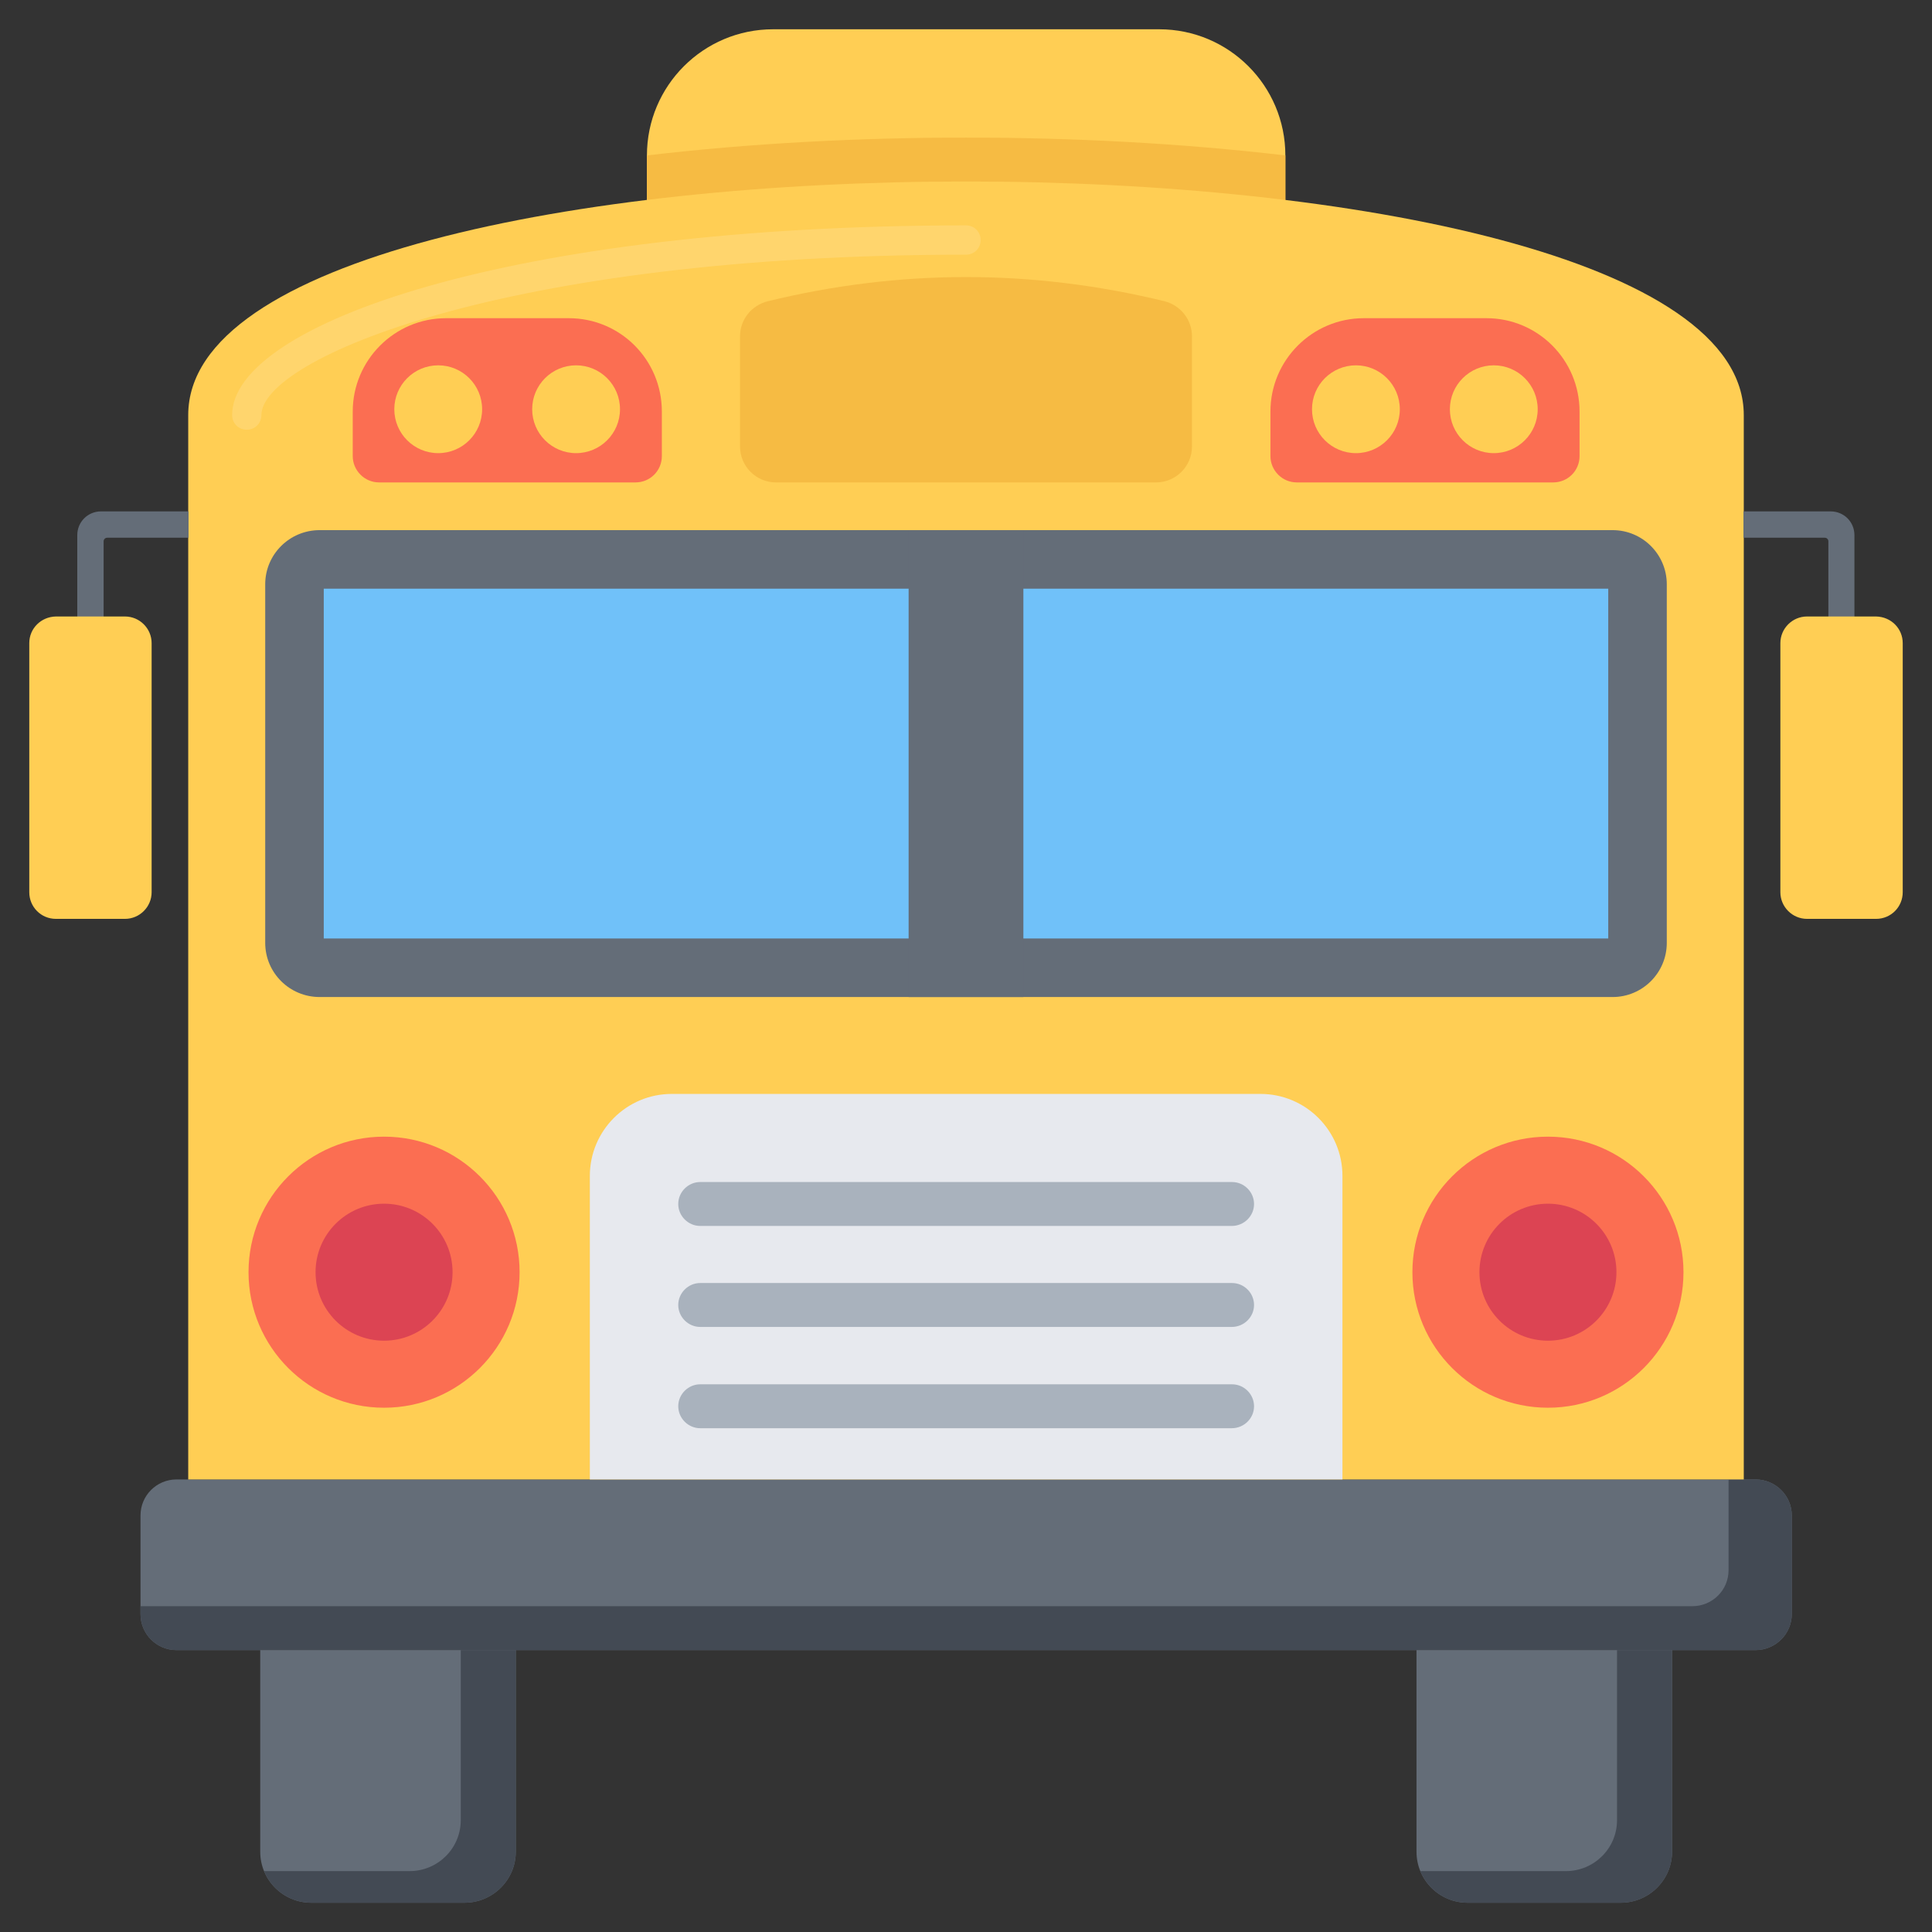 <svg id="Layer_1" enable-background="new 0 0 66 66" height="512" viewBox="0 0 66 66" width="512" xmlns="http://www.w3.org/2000/svg"><rect x="0" y="0" width="66" height="66" fill="#333333" stroke="none"/><g><g><g><path d="m43.91 5.31v4.82h-21.81v-4.82c0-2.38 1.93-4.31 4.31-4.31h13.19c2.38 0 4.31 1.93 4.31 4.31z" fill="#ffce54"/></g><g><g><path d="m61.21 51.77v3.37c0 .68-.56 1.23-1.24 1.23h-53.94c-.68 0-1.23-.55-1.23-1.23v-3.37c0-.68.55-1.23 1.23-1.23h53.94c.68 0 1.24.55 1.24 1.23z" fill="#646d78"/></g><g><path d="m61.21 51.77v3.37c0 .68-.56 1.23-1.24 1.23h-53.94c-.68 0-1.23-.55-1.23-1.23v-.27h53.01c.69 0 1.24-.55 1.24-1.23v-3.1h.92c.68 0 1.24.55 1.24 1.23z" fill="#434a54"/></g><g><path d="m43.91 5.31v4.82h-21.81v-4.82c3.55-.42 7.31-.61 10.9-.61s7.35.19 10.91.61z" fill="#f6bb43"/></g><g><path d="m59.57 14.18v36.36h-53.14v-36.36c0-10.64 53.14-10.64 53.14 0z" fill="#ffce54"/></g><g opacity=".15"><g><path d="m8.43 14.68c-.28 0-.5-.22-.5-.5 0-3.12 9.58-6.48 25.07-6.48.28 0 .5.22.5.5s-.22.5-.5.5c-15.8 0-24.07 3.57-24.07 5.48 0 .28-.22.5-.5.5z" fill="#fff"/></g></g><g><g><path d="m17.62 56.37v6.89c0 .96-.79 1.74-1.75 1.74h-5.24c-.96 0-1.74-.78-1.74-1.74v-6.89z" fill="#646d78"/></g><g><path d="m57.12 56.37v6.89c0 .96-.79 1.74-1.75 1.74h-5.24c-.96 0-1.74-.78-1.74-1.74v-6.89z" fill="#646d78"/></g><g><path d="m57.12 56.37v6.89c0 .96-.79 1.74-1.75 1.74h-5.24c-.73 0-1.35-.45-1.61-1.08h4.97c.97 0 1.75-.78 1.75-1.74v-5.81z" fill="#434a54"/></g><g><path d="m17.62 56.37v6.89c0 .96-.79 1.74-1.75 1.74h-5.24c-.73 0-1.35-.45-1.61-1.08h4.97c.97 0 1.75-.78 1.75-1.74v-5.81z" fill="#434a54"/></g></g><g><path d="m22.61 14.06v1.52c0 .5-.4.9-.9.9h-8.76c-.5 0-.9-.41-.9-.9v-1.52c0-1.76 1.43-3.19 3.19-3.19h4.19c1.76 0 3.18 1.42 3.18 3.19z" fill="#fb6e52"/></g><g><path d="m53.96 14.06v1.52c0 .5-.4.9-.9.9h-8.76c-.5 0-.9-.41-.9-.9v-1.52c0-1.76 1.43-3.19 3.19-3.19h4.19c1.75 0 3.18 1.42 3.18 3.19z" fill="#fb6e52"/></g><g><path d="m40.72 11.49v3.76c0 .68-.55 1.23-1.23 1.23h-12.98c-.68 0-1.23-.55-1.23-1.23v-3.76c0-.57.39-1.06.95-1.2 4.52-1.1 9.03-1.1 13.55 0 .55.14.94.63.94 1.2z" fill="#f6bb43"/></g><g><g><path d="m56.94 19.96v12.25c0 1.02-.83 1.85-1.85 1.85h-44.17c-1.03 0-1.86-.83-1.86-1.85v-12.25c0-1.02.83-1.85 1.86-1.85h44.17c1.02 0 1.85.83 1.85 1.85z" fill="#646d78"/></g><g><path d="m11.06 20.11h43.88v11.95h-43.88z" fill="#70c1f9"/></g></g><g><path d="m45.85 50.54h-25.7v-10.37c0-1.54 1.25-2.8 2.8-2.8h20.11c1.54 0 2.8 1.25 2.8 2.8v10.37z" fill="#e7e9ee"/></g><g><g><g><path d="m63.36 23.31h-.9v-4.82c0-.06-.05-.12-.12-.12h-2.78v-.9h2.98c.45 0 .81.36.81.81v5.03z" fill="#646d78"/></g></g><g><path d="m65 21.97v8.51c0 .5-.4.91-.91.91h-2.36c-.5 0-.91-.41-.91-.91v-8.51c0-.5.41-.91.91-.91h2.36c.51.01.91.41.91.91z" fill="#ffce54"/></g></g><g><g><g><path d="m2.64 23.31h.9v-4.82c0-.06.05-.12.12-.12h2.78v-.9h-2.99c-.45 0-.81.36-.81.81z" fill="#646d78"/></g></g><g><path d="m1 21.97v8.51c0 .5.4.91.91.91h2.36c.5 0 .91-.41.91-.91v-8.51c0-.5-.41-.91-.91-.91h-2.36c-.51.01-.91.41-.91.91z" fill="#ffce54"/></g></g><g><g><circle cx="19.68" cy="13.98" fill="#ffce54" r="1.5"/></g><g><circle cx="14.97" cy="13.98" fill="#ffce54" r="1.5"/></g></g><g><g><circle cx="51.03" cy="13.98" fill="#ffce54" r="1.5"/></g><g><circle cx="46.32" cy="13.98" fill="#ffce54" r="1.5"/></g></g></g><g><g><circle cx="13.12" cy="43.46" fill="#fb6e52" r="4.63"/></g><g><circle cx="13.12" cy="43.46" fill="#dc4453" r="2.34"/></g><g><circle cx="52.88" cy="43.46" fill="#fb6e52" r="4.63"/></g></g><g><g><path d="m42.08 41.88h-18.16c-.41 0-.75-.34-.75-.75s.34-.75.75-.75h18.17c.41 0 .75.34.75.75s-.34.75-.76.75z" fill="#a9b2bd"/></g></g><g><g><path d="m42.08 45.33h-18.16c-.41 0-.75-.34-.75-.75s.34-.75.75-.75h18.17c.41 0 .75.34.75.75s-.34.75-.76.75z" fill="#a9b2bd"/></g></g><g><g><path d="m42.08 48.79h-18.16c-.41 0-.75-.34-.75-.75s.34-.75.75-.75h18.17c.41 0 .75.34.75.75s-.34.75-.76.75z" fill="#a9b2bd"/></g></g></g><g><path d="m31.04 18.11h3.92v15.95h-3.92z" fill="#646d78"/></g><g><circle cx="52.88" cy="43.46" fill="#dc4453" r="2.34"/></g></g></svg>
